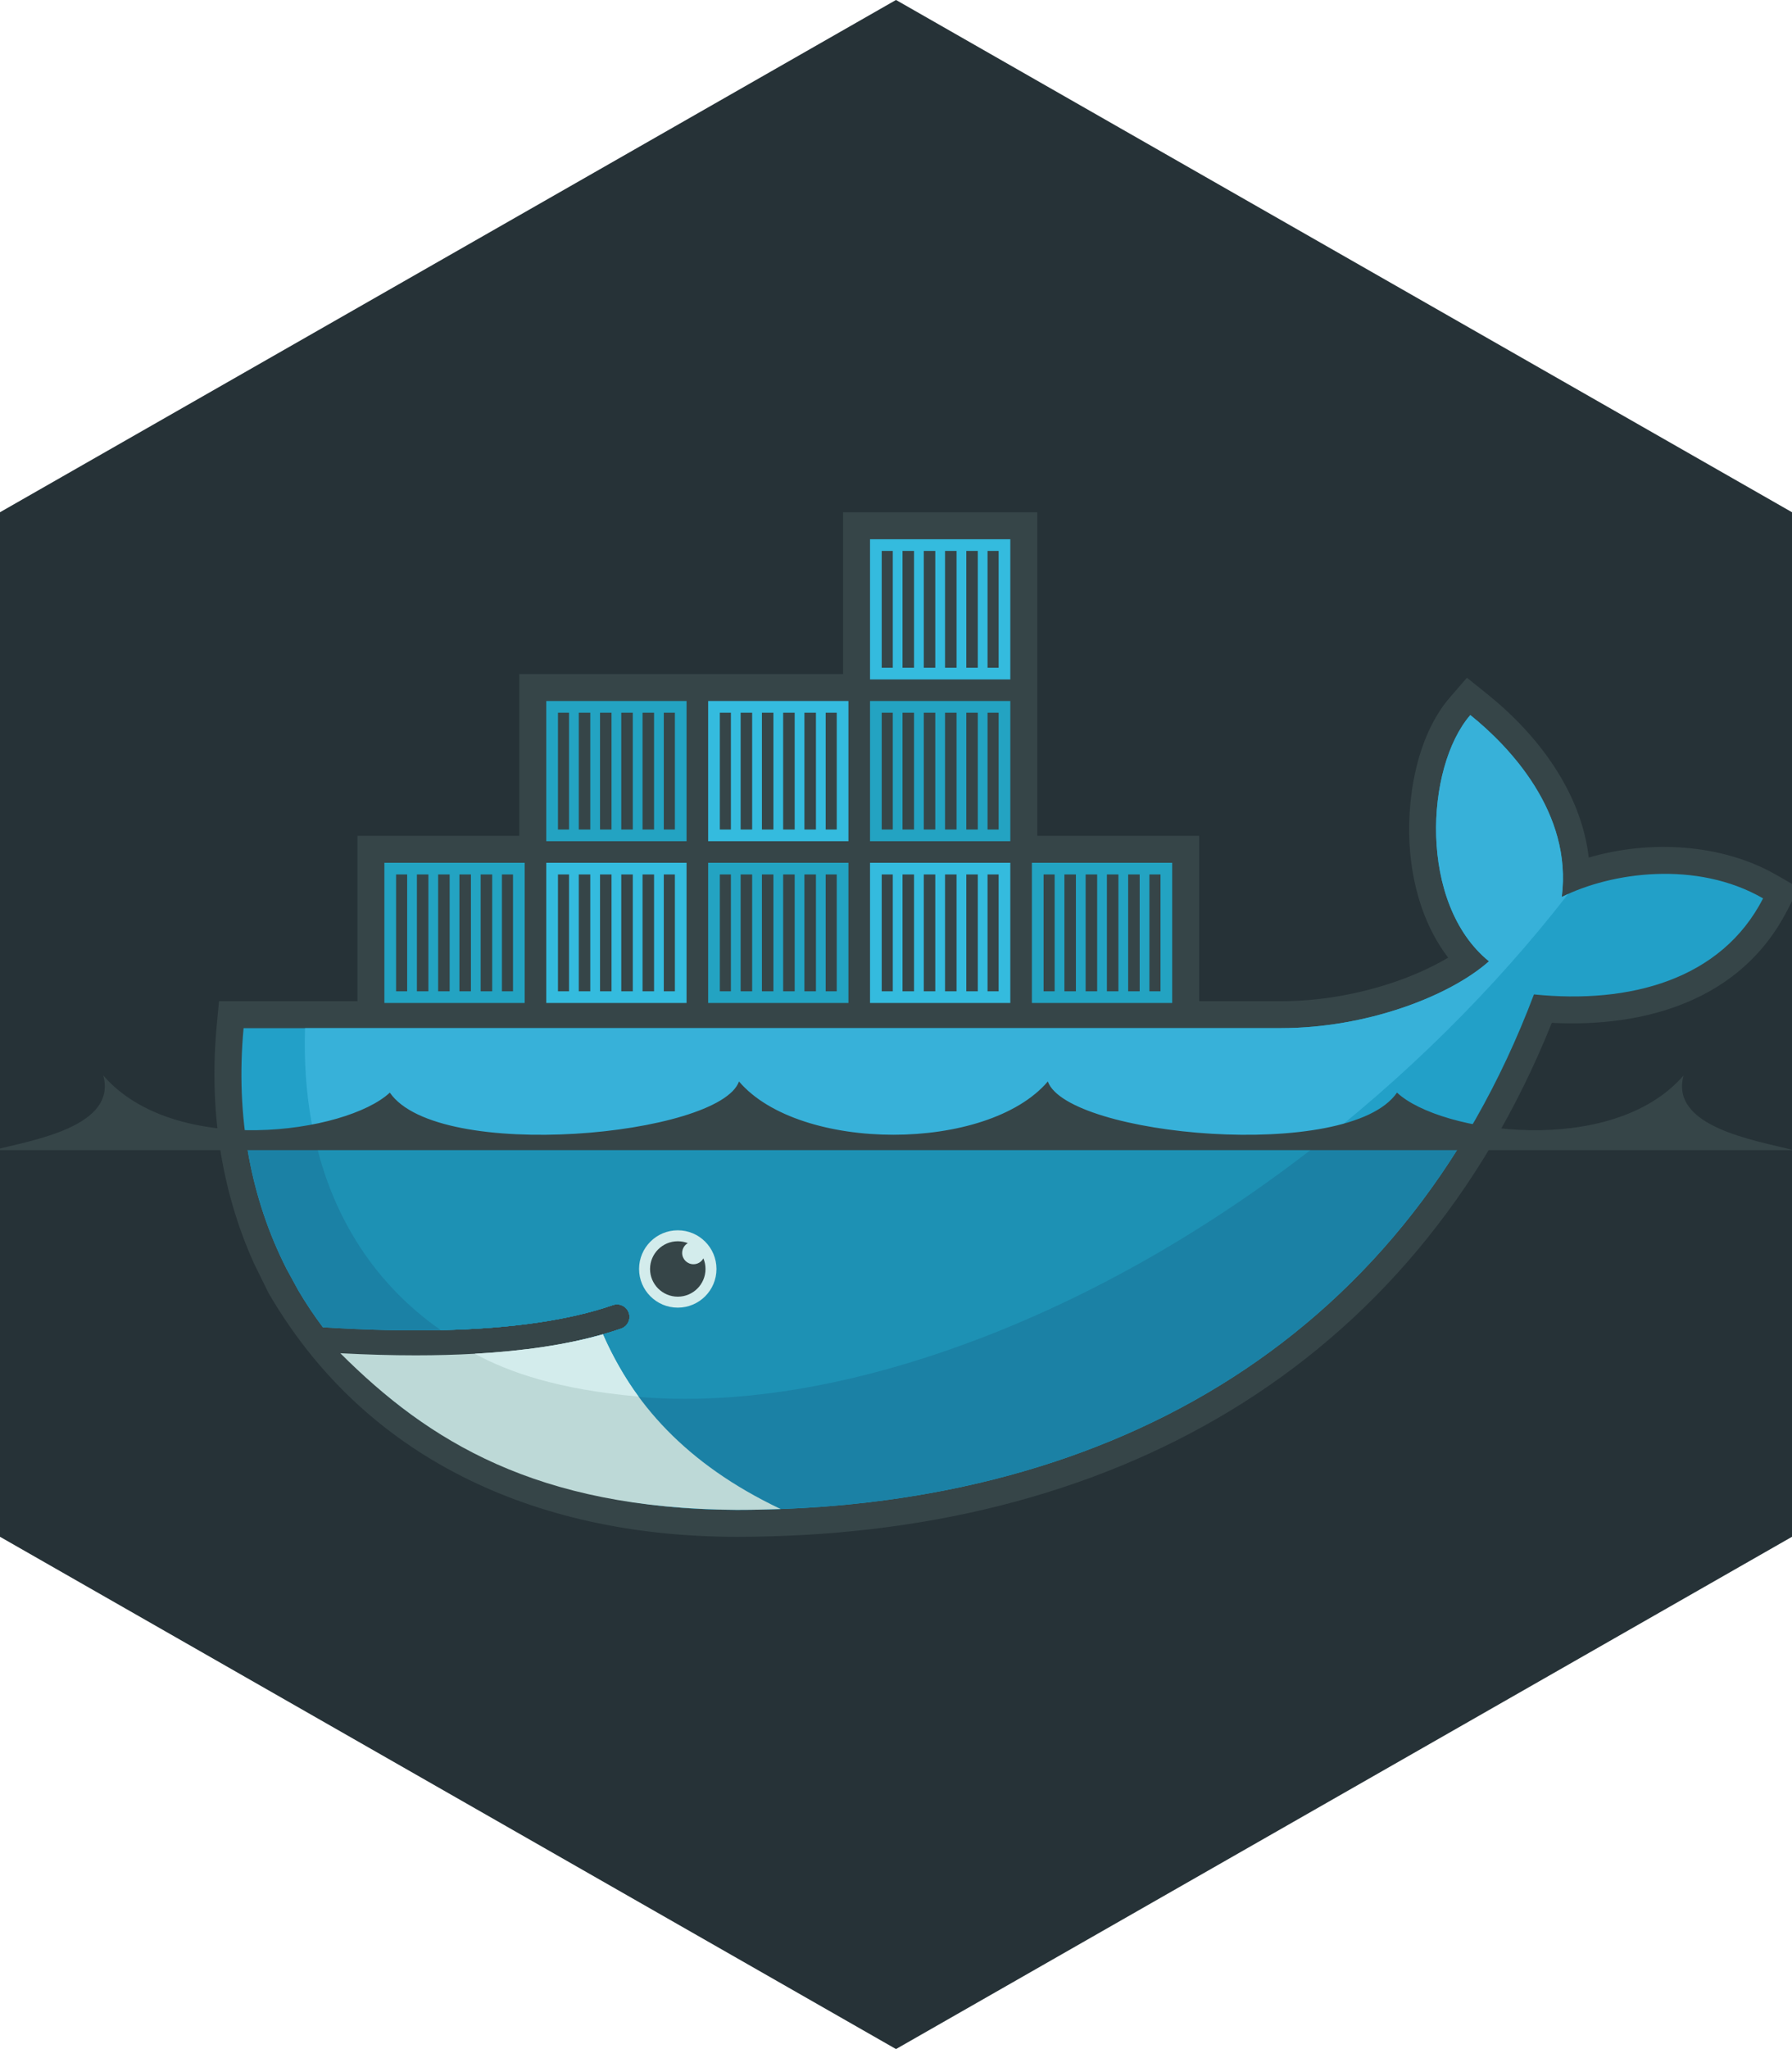 <?xml version="1.0" standalone="no"?><!-- Generator: Gravit.io --><svg xmlns="http://www.w3.org/2000/svg" xmlns:xlink="http://www.w3.org/1999/xlink" style="isolation:isolate" viewBox="0 0 105 120" width="105" height="120"><defs><clipPath id="_clipPath_NnT4s3dOrQOBiOS9vd5p8k0EPJ7NeJxV"><rect width="105" height="120"/></clipPath></defs><g clip-path="url(#_clipPath_NnT4s3dOrQOBiOS9vd5p8k0EPJ7NeJxV)"><path d=" M 52.5 -0.002 L 105 29.998 L 105 89.998 L 52.5 119.998 L 0 89.998 L 0 29.998 L 52.5 -0.002 Z " fill="rgb(38,50,55)"/><g><path d=" M 60.779 48.947 L 70.263 48.947 L 70.263 58.632 L 75.059 58.632 C 77.274 58.632 79.552 58.238 81.649 57.528 C 82.679 57.179 83.836 56.693 84.853 56.082 C 83.514 54.336 82.83 52.131 82.629 49.958 C 82.356 47.002 82.953 43.155 84.956 40.842 L 85.953 39.69 L 87.141 40.644 C 90.132 43.044 92.648 46.398 93.091 50.222 C 96.693 49.164 100.921 49.414 104.096 51.244 L 105.399 51.995 L 104.713 53.331 C 102.028 58.565 96.415 60.186 90.927 59.899 C 82.715 80.328 64.838 90 43.161 90 C 31.962 90 21.687 85.819 15.836 75.894 L 15.74 75.732 L 14.887 74 C 12.91 69.631 12.253 64.846 12.698 60.064 L 12.832 58.632 L 20.943 58.632 L 20.943 48.947 L 30.427 48.947 L 30.427 39.474 L 49.397 39.474 L 49.397 30 L 60.779 30 L 60.779 48.947 Z " fill-rule="evenodd" fill="rgb(54,69,72)"/><path d=" M 91.508 52.53 C 92.144 47.593 88.445 43.716 86.151 41.875 C 83.508 44.927 83.097 52.927 87.244 56.296 C 84.93 58.349 80.053 60.21 75.059 60.21 L 14.273 60.21 C 13.787 65.417 14.703 70.211 16.793 74.315 L 17.484 75.579 C 17.922 76.321 18.4 77.037 18.917 77.727 L 18.917 77.727 C 21.416 77.887 23.72 77.942 25.828 77.896 L 25.829 77.896 C 29.972 77.804 33.352 77.316 35.914 76.429 C 36.295 76.297 36.711 76.499 36.843 76.88 C 36.975 77.26 36.773 77.675 36.392 77.807 C 36.051 77.925 35.696 78.036 35.329 78.14 C 35.329 78.14 35.328 78.14 35.328 78.141 C 33.311 78.716 31.148 79.103 28.357 79.275 C 28.523 79.278 28.185 79.3 28.184 79.3 C 28.089 79.306 27.969 79.319 27.874 79.325 C 26.776 79.386 25.59 79.399 24.378 79.399 C 23.052 79.399 21.747 79.374 20.287 79.3 L 20.25 79.325 C 25.315 85.011 33.234 88.421 43.161 88.421 C 64.169 88.421 81.989 79.119 89.88 58.235 C 95.478 58.809 100.858 57.383 103.306 52.611 C 99.407 50.364 94.394 51.081 91.508 52.53 Z " fill-rule="evenodd" fill="rgb(34,160,200)"/><path d=" M 91.508 52.53 C 92.144 47.593 88.445 43.716 86.151 41.875 C 83.508 44.927 83.097 52.927 87.244 56.296 C 84.93 58.349 80.053 60.21 75.059 60.21 L 17.872 60.21 C 17.624 68.184 20.587 74.237 25.828 77.896 L 25.829 77.896 C 29.972 77.804 33.352 77.316 35.914 76.429 C 36.295 76.297 36.711 76.499 36.843 76.88 C 36.975 77.26 36.773 77.675 36.392 77.807 C 36.051 77.925 35.696 78.036 35.329 78.14 C 35.329 78.14 35.328 78.14 35.328 78.141 C 33.311 78.716 30.962 79.153 28.171 79.325 C 28.171 79.325 28.104 79.26 28.103 79.26 C 35.253 82.924 45.62 82.91 57.506 78.35 C 70.833 73.236 83.235 63.493 91.888 52.349 C 91.758 52.408 91.631 52.468 91.508 52.53 Z " fill-rule="evenodd" fill="rgb(55,177,217)"/><path d=" M 14.387 66.536 C 14.765 69.325 15.581 71.936 16.793 74.315 L 17.484 75.579 C 17.922 76.321 18.4 77.037 18.917 77.727 C 21.417 77.887 23.721 77.942 25.829 77.896 C 29.972 77.804 33.352 77.316 35.914 76.429 C 36.295 76.297 36.711 76.499 36.843 76.88 C 36.975 77.26 36.773 77.675 36.392 77.807 C 36.051 77.925 35.696 78.036 35.329 78.14 C 35.329 78.14 35.328 78.14 35.328 78.141 C 33.311 78.716 30.975 79.128 28.184 79.3 C 28.088 79.306 27.921 79.307 27.824 79.312 C 26.726 79.374 25.553 79.411 24.341 79.411 C 23.015 79.411 21.66 79.386 20.201 79.312 C 25.265 84.998 33.234 88.421 43.161 88.421 C 61.146 88.421 76.794 81.602 85.876 66.536 L 14.387 66.536 Z " fill-rule="evenodd" fill="rgb(27,129,165)"/><path d=" M 18.42 66.536 C 19.495 71.433 22.079 75.277 25.829 77.896 C 29.972 77.804 33.352 77.316 35.914 76.429 C 36.295 76.297 36.711 76.499 36.843 76.88 C 36.975 77.26 36.773 77.675 36.392 77.807 C 36.051 77.925 35.696 78.036 35.329 78.14 C 35.329 78.14 35.328 78.14 35.328 78.141 C 33.311 78.716 30.925 79.128 28.134 79.3 C 35.283 82.963 45.621 82.91 57.506 78.35 C 64.696 75.591 71.616 71.483 77.824 66.536 L 18.42 66.536 Z " fill-rule="evenodd" fill="rgb(29,145,180)"/><path d=" M 22.523 50.526 L 30.743 50.526 L 30.743 58.737 L 22.523 58.737 L 22.523 50.526 Z  M 23.208 51.21 L 23.857 51.21 L 23.857 58.053 L 23.208 58.053 L 23.208 51.21 Z  M 24.428 51.21 L 25.102 51.21 L 25.102 58.053 L 24.428 58.053 L 24.428 51.21 Z  M 25.673 51.21 L 26.347 51.21 L 26.347 58.053 L 25.673 58.053 L 25.673 51.21 Z  M 26.919 51.21 L 27.593 51.21 L 27.593 58.053 L 26.919 58.053 L 26.919 51.21 Z  M 28.164 51.21 L 28.839 51.21 L 28.839 58.053 L 28.164 58.053 L 28.164 51.21 Z  M 29.41 51.21 L 30.059 51.21 L 30.059 58.053 L 29.41 58.053 L 29.41 51.21 Z " fill-rule="evenodd" fill="rgb(35,163,194)"/><path d=" M 32.008 41.052 L 40.228 41.052 L 40.228 49.263 L 32.008 49.263 L 32.008 41.052 Z  M 32.693 41.737 L 33.341 41.737 L 33.341 48.579 L 32.693 48.579 L 32.693 41.737 Z  M 33.913 41.737 L 34.587 41.737 L 34.587 48.579 L 33.913 48.579 L 33.913 41.737 Z  M 35.158 41.737 L 35.832 41.737 L 35.832 48.579 L 35.158 48.579 L 35.158 41.737 Z  M 36.403 41.737 L 37.078 41.737 L 37.078 48.579 L 36.403 48.579 L 36.403 41.737 Z  M 37.649 41.737 L 38.324 41.737 L 38.324 48.579 L 37.649 48.579 L 37.649 41.737 Z  M 38.894 41.737 L 39.544 41.737 L 39.544 48.579 L 38.894 48.579 L 38.894 41.737 Z " fill-rule="evenodd" fill="rgb(35,163,194)"/><path d=" M 32.008 50.526 L 40.228 50.526 L 40.228 58.737 L 32.008 58.737 L 32.008 50.526 Z  M 32.693 51.21 L 33.341 51.21 L 33.341 58.053 L 32.693 58.053 L 32.693 51.21 Z  M 33.913 51.21 L 34.587 51.21 L 34.587 58.053 L 33.913 58.053 L 33.913 51.21 Z  M 35.158 51.21 L 35.832 51.21 L 35.832 58.053 L 35.158 58.053 L 35.158 51.21 Z  M 36.403 51.21 L 37.078 51.21 L 37.078 58.053 L 36.403 58.053 L 36.403 51.21 Z  M 37.649 51.21 L 38.324 51.21 L 38.324 58.053 L 37.649 58.053 L 37.649 51.21 Z  M 38.894 51.21 L 39.544 51.21 L 39.544 58.053 L 38.894 58.053 L 38.894 51.21 Z " fill-rule="evenodd" fill="rgb(52,187,222)"/><path d=" M 41.493 50.526 L 49.713 50.526 L 49.713 58.737 L 41.493 58.737 L 41.493 50.526 Z  M 42.178 51.21 L 42.826 51.21 L 42.826 58.053 L 42.178 58.053 L 42.178 51.21 Z  M 43.397 51.21 L 44.072 51.21 L 44.072 58.053 L 43.397 58.053 L 43.397 51.21 Z  M 44.643 51.21 L 45.317 51.21 L 45.317 58.053 L 44.643 58.053 L 44.643 51.21 Z  M 45.888 51.21 L 46.563 51.21 L 46.563 58.053 L 45.888 58.053 L 45.888 51.21 Z  M 47.134 51.21 L 47.809 51.21 L 47.809 58.053 L 47.134 58.053 L 47.134 51.21 Z  M 48.379 51.21 L 49.028 51.21 L 49.028 58.053 L 48.379 58.053 L 48.379 51.21 Z " fill-rule="evenodd" fill="rgb(35,163,194)"/><path d=" M 41.493 41.052 L 49.713 41.052 L 49.713 49.263 L 41.493 49.263 L 41.493 41.052 Z  M 42.178 41.737 L 42.826 41.737 L 42.826 48.579 L 42.178 48.579 L 42.178 41.737 Z  M 43.397 41.737 L 44.072 41.737 L 44.072 48.579 L 43.397 48.579 L 43.397 41.737 Z  M 44.643 41.737 L 45.317 41.737 L 45.317 48.579 L 44.643 48.579 L 44.643 41.737 Z  M 45.888 41.737 L 46.563 41.737 L 46.563 48.579 L 45.888 48.579 L 45.888 41.737 Z  M 47.134 41.737 L 47.809 41.737 L 47.809 48.579 L 47.134 48.579 L 47.134 41.737 Z  M 48.379 41.737 L 49.028 41.737 L 49.028 48.579 L 48.379 48.579 L 48.379 41.737 Z " fill-rule="evenodd" fill="rgb(52,187,222)"/><path d=" M 50.978 50.526 L 59.198 50.526 L 59.198 58.737 L 50.978 58.737 L 50.978 50.526 Z  M 51.663 51.21 L 52.311 51.21 L 52.311 58.053 L 51.663 58.053 L 51.663 51.21 Z  M 52.882 51.21 L 53.557 51.21 L 53.557 58.053 L 52.882 58.053 L 52.882 51.21 Z  M 54.127 51.21 L 54.802 51.21 L 54.802 58.053 L 54.127 58.053 L 54.127 51.21 Z  M 55.373 51.21 L 56.048 51.21 L 56.048 58.053 L 55.373 58.053 L 55.373 51.21 Z  M 56.619 51.21 L 57.294 51.21 L 57.294 58.053 L 56.619 58.053 L 56.619 51.21 Z  M 57.864 51.21 L 58.513 51.21 L 58.513 58.053 L 57.864 58.053 L 57.864 51.21 Z " fill-rule="evenodd" fill="rgb(52,187,222)"/><path d=" M 50.978 41.052 L 59.198 41.052 L 59.198 49.263 L 50.978 49.263 L 50.978 41.052 Z  M 51.663 41.737 L 52.311 41.737 L 52.311 48.579 L 51.663 48.579 L 51.663 41.737 Z  M 52.882 41.737 L 53.557 41.737 L 53.557 48.579 L 52.882 48.579 L 52.882 41.737 Z  M 54.127 41.737 L 54.802 41.737 L 54.802 48.579 L 54.127 48.579 L 54.127 41.737 Z  M 55.373 41.737 L 56.048 41.737 L 56.048 48.579 L 55.373 48.579 L 55.373 41.737 Z  M 56.619 41.737 L 57.294 41.737 L 57.294 48.579 L 56.619 48.579 L 56.619 41.737 Z  M 57.864 41.737 L 58.513 41.737 L 58.513 48.579 L 57.864 48.579 L 57.864 41.737 Z " fill-rule="evenodd" fill="rgb(35,163,194)"/><path d=" M 50.978 31.579 L 59.198 31.579 L 59.198 39.79 L 50.978 39.79 L 50.978 31.579 Z  M 51.663 32.263 L 52.311 32.263 L 52.311 39.105 L 51.663 39.105 L 51.663 32.263 Z  M 52.882 32.263 L 53.557 32.263 L 53.557 39.105 L 52.882 39.105 L 52.882 32.263 Z  M 54.127 32.263 L 54.802 32.263 L 54.802 39.105 L 54.127 39.105 L 54.127 32.263 Z  M 55.373 32.263 L 56.048 32.263 L 56.048 39.105 L 55.373 39.105 L 55.373 32.263 Z  M 56.619 32.263 L 57.294 32.263 L 57.294 39.105 L 56.619 39.105 L 56.619 32.263 Z  M 57.864 32.263 L 58.513 32.263 L 58.513 39.105 L 57.864 39.105 L 57.864 32.263 Z " fill-rule="evenodd" fill="rgb(52,187,222)"/><path d=" M 60.462 50.526 L 68.683 50.526 L 68.683 58.737 L 60.462 58.737 L 60.462 50.526 Z  M 61.147 51.21 L 61.796 51.21 L 61.796 58.053 L 61.147 58.053 L 61.147 51.21 Z  M 62.367 51.21 L 63.041 51.21 L 63.041 58.053 L 62.367 58.053 L 62.367 51.21 Z  M 63.612 51.21 L 64.287 51.21 L 64.287 58.053 L 63.612 58.053 L 63.612 51.21 Z  M 64.858 51.21 L 65.532 51.21 L 65.532 58.053 L 64.858 58.053 L 64.858 51.21 Z  M 66.104 51.21 L 66.778 51.21 L 66.778 58.053 L 66.104 58.053 L 66.104 51.21 Z  M 67.349 51.21 L 67.998 51.21 L 67.998 58.053 L 67.349 58.053 L 67.349 51.21 Z " fill-rule="evenodd" fill="rgb(35,163,194)"/><path d=" M 39.714 72.049 C 40.966 72.049 41.981 73.063 41.981 74.314 C 41.981 75.565 40.966 76.579 39.714 76.579 C 38.461 76.579 37.446 75.565 37.446 74.314 C 37.446 73.063 38.461 72.049 39.714 72.049 Z " fill-rule="evenodd" fill="rgb(211,236,236)"/><path d=" M 39.714 72.691 C 39.921 72.691 40.119 72.73 40.302 72.801 C 40.104 72.915 39.97 73.13 39.97 73.375 C 39.97 73.74 40.267 74.036 40.633 74.036 C 40.884 74.036 41.101 73.897 41.214 73.692 C 41.294 73.883 41.338 74.093 41.338 74.314 C 41.338 75.21 40.611 75.936 39.714 75.936 C 38.817 75.936 38.089 75.21 38.089 74.314 C 38.089 73.418 38.817 72.691 39.714 72.691 Z " fill-rule="evenodd" fill="rgb(54,69,72)"/><path d=" M -0.399 67.355 L 105.095 67.355 C 102.798 66.773 97.828 65.987 98.647 62.98 C 94.471 67.807 84.398 66.367 81.856 63.986 C 79.025 68.087 62.545 66.528 61.396 63.334 C 57.847 67.494 46.85 67.494 43.301 63.334 C 42.151 66.528 25.672 68.087 22.841 63.986 C 20.299 66.367 10.227 67.807 6.05 62.98 C 6.87 65.987 1.899 66.773 -0.399 67.355 Z " fill-rule="evenodd" fill="rgb(54,69,72)"/><path d=" M 45.742 88.372 C 40.126 85.71 37.043 82.091 35.328 78.141 C 33.242 78.736 30.734 79.116 27.82 79.279 C 26.723 79.34 25.568 79.372 24.357 79.372 C 22.96 79.372 21.488 79.331 19.942 79.249 C 25.093 84.39 31.429 88.348 43.161 88.421 C 44.027 88.421 44.887 88.404 45.742 88.372 Z " fill-rule="evenodd" fill="rgb(189,217,215)"/><path d=" M 37.414 81.786 C 36.637 80.732 35.883 79.408 35.329 78.14 C 33.243 78.735 30.735 79.116 27.82 79.279 C 29.822 80.364 32.685 81.37 37.414 81.786 Z " fill-rule="evenodd" fill="rgb(211,236,236)"/></g></g></svg>